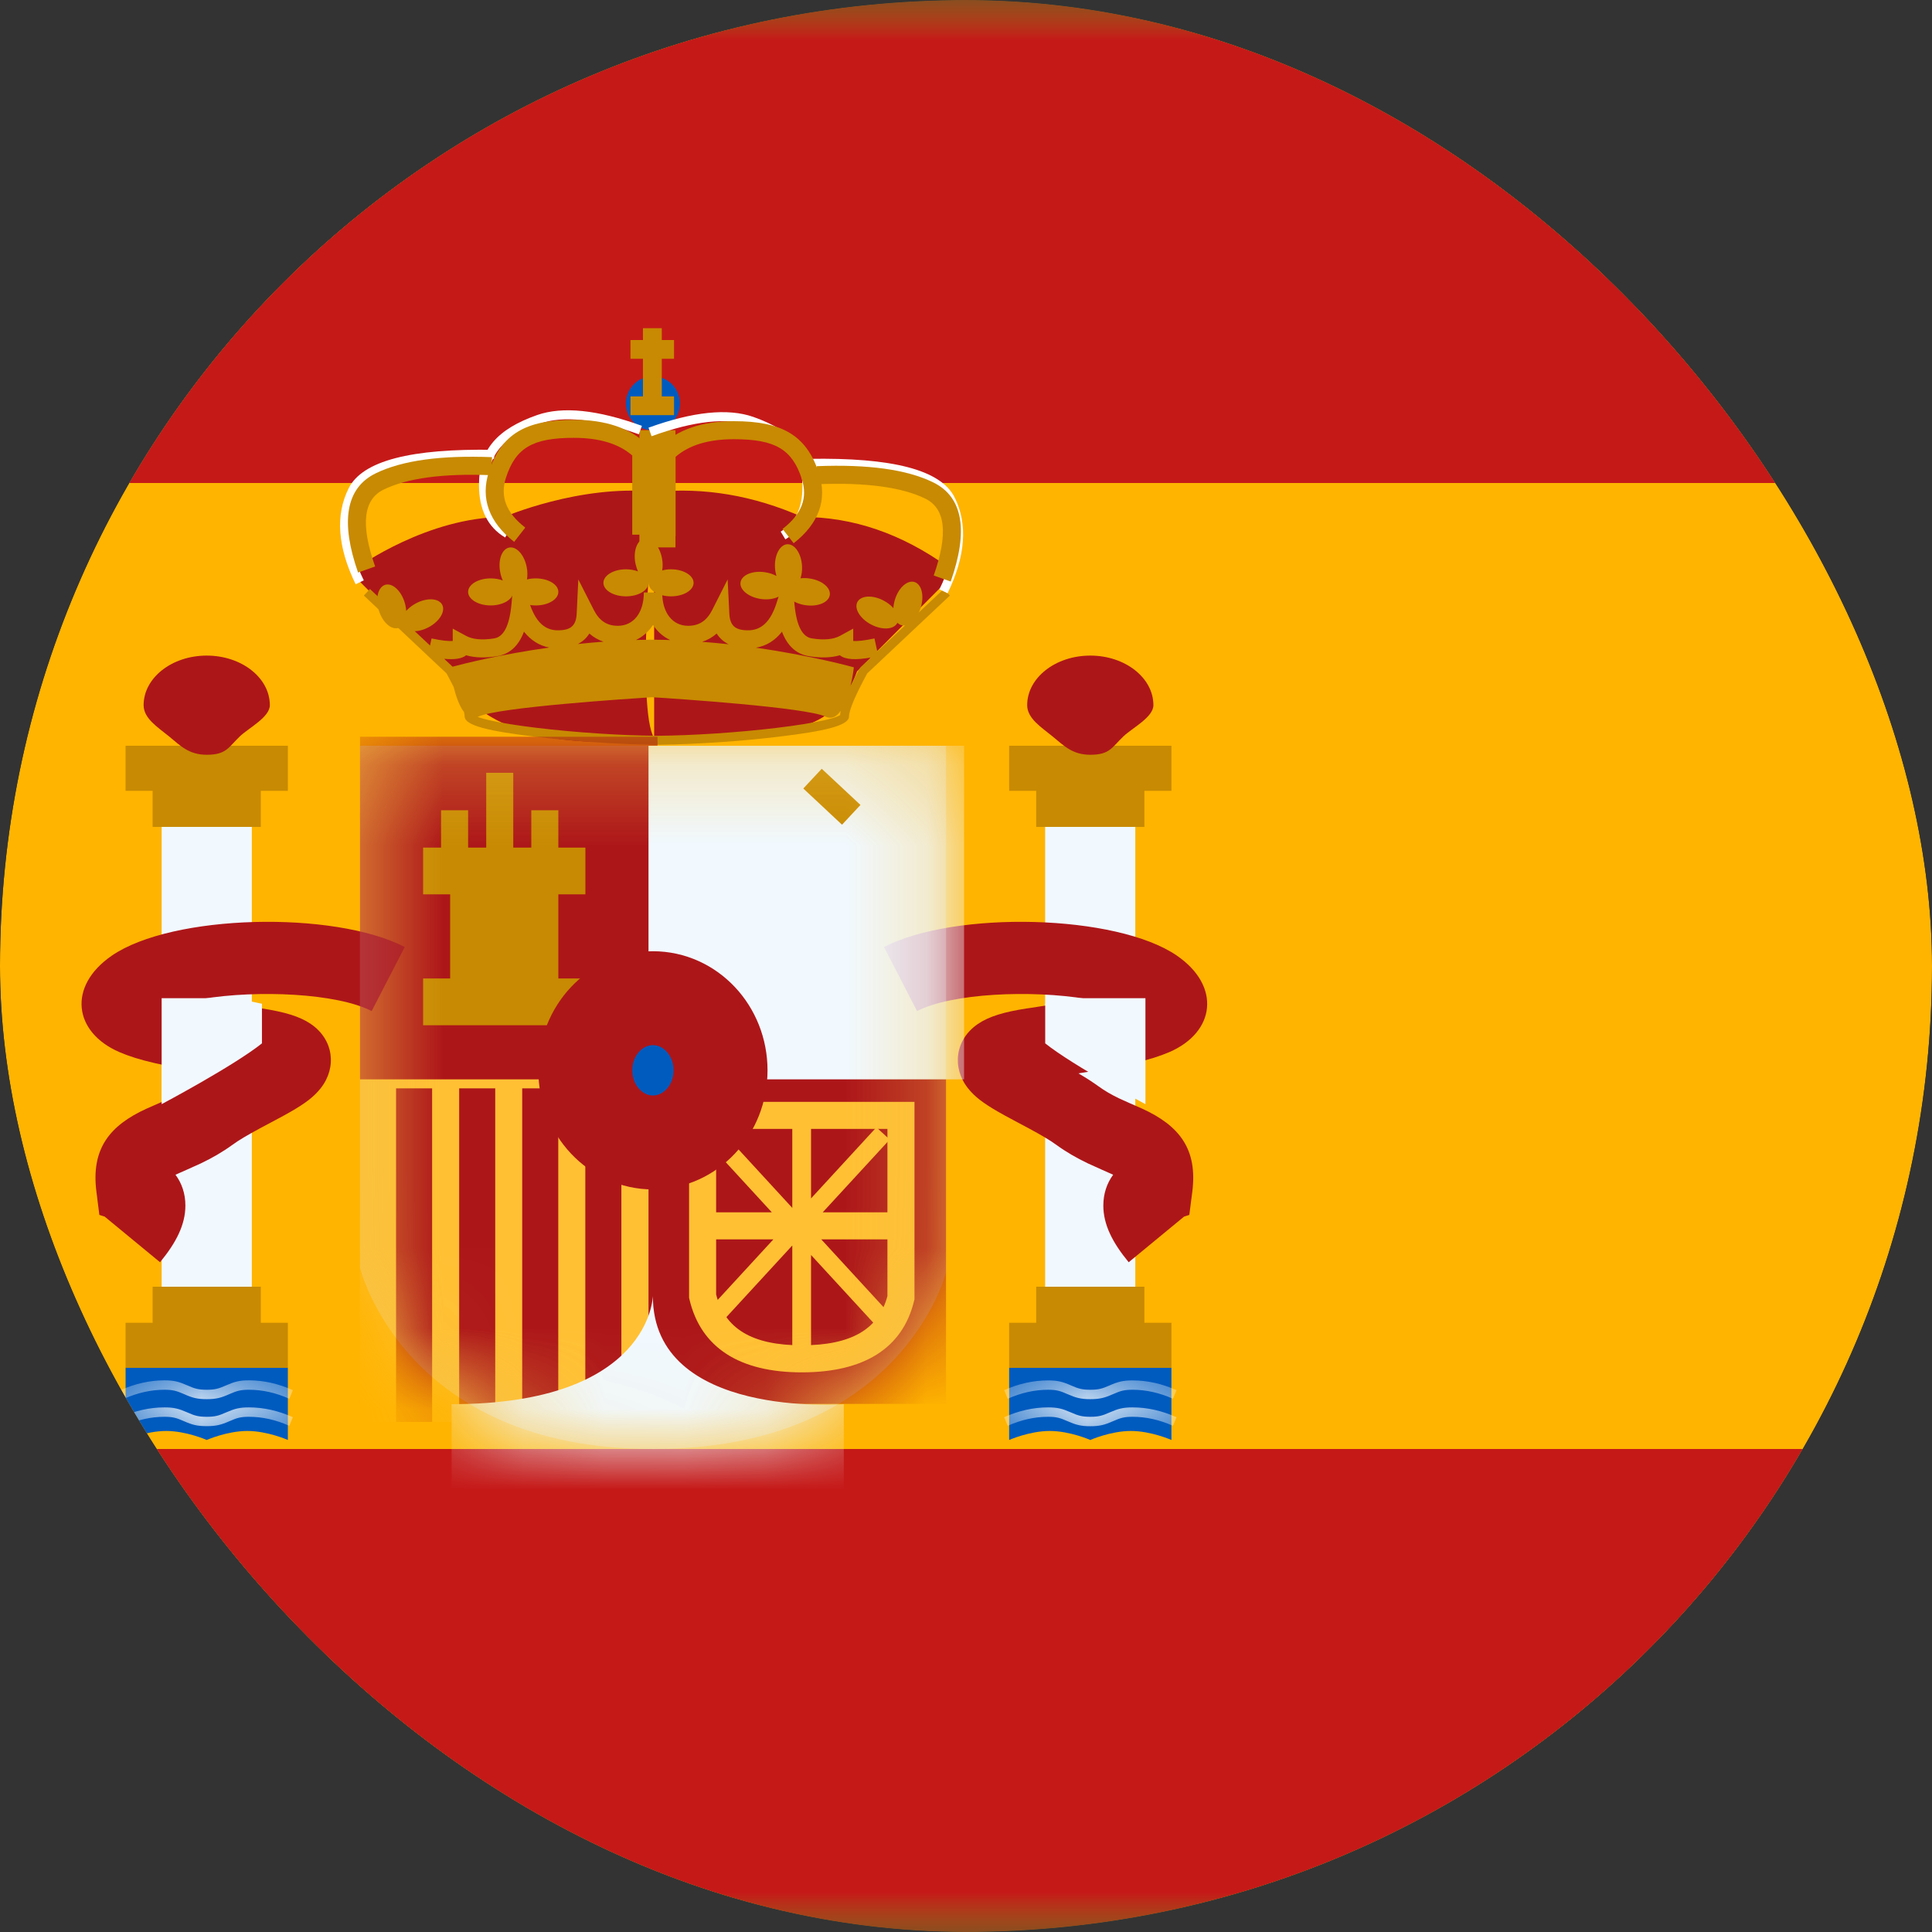 <svg width="24" height="24" viewBox="0 0 24 24" fill="none" xmlns="http://www.w3.org/2000/svg">
<rect x="0" y="0" width="24" height="24" fill="#333333" stroke="none"/>
<g clip-path="url(#clip0_349_14823)">
<mask id="mask0_349_14823" style="mask-type:alpha" maskUnits="userSpaceOnUse" x="-3" y="0" width="32" height="24">
<rect x="-3" width="32" height="24" fill="white"/>
</mask>
<g mask="url(#mask0_349_14823)">
<path fill-rule="evenodd" clip-rule="evenodd" d="M-3 0V24H29V0H-3Z" fill="#FFB400"/>
<mask id="mask1_349_14823" style="mask-type:alpha" maskUnits="userSpaceOnUse" x="-3" y="0" width="32" height="24">
<path fill-rule="evenodd" clip-rule="evenodd" d="M-3 0V24H29V0H-3Z" fill="white"/>
</mask>
<g mask="url(#mask1_349_14823)">
<path fill-rule="evenodd" clip-rule="evenodd" d="M-3 0V6H29V0H-3Z" fill="#C51918"/>
<path fill-rule="evenodd" clip-rule="evenodd" d="M-3 18V24H29V18H-3Z" fill="#C51918"/>
<rect x="2.008" y="10.272" width="1.12" height="5.824" fill="#F1F9FF"/>
<path fill-rule="evenodd" clip-rule="evenodd" d="M3.576 9.264H1.56V9.824H1.896V10.272H3.24V9.824H3.576V9.264Z" fill="#C88A02"/>
<path fill-rule="evenodd" clip-rule="evenodd" d="M3.24 16.432H3.576V16.992H1.56V16.432H1.896V15.984H3.24V16.432Z" fill="#C88A02"/>
<path fill-rule="evenodd" clip-rule="evenodd" d="M2.568 9.376C2.812 9.376 2.837 9.284 2.98 9.147C3.092 9.041 3.352 8.909 3.352 8.76C3.352 8.42 3.001 8.144 2.568 8.144C2.135 8.144 1.784 8.42 1.784 8.76C1.784 8.926 1.963 9.036 2.099 9.147C2.241 9.264 2.346 9.376 2.568 9.376Z" fill="#AD1619"/>
<path fill-rule="evenodd" clip-rule="evenodd" d="M1.56 16.992H3.576V17.888C3.576 17.888 3.324 17.776 3.072 17.776C2.82 17.776 2.568 17.888 2.568 17.888C2.568 17.888 2.316 17.776 2.064 17.776C1.812 17.776 1.56 17.888 1.56 17.888V16.992Z" fill="#005BBF"/>
<mask id="mask2_349_14823" style="mask-type:alpha" maskUnits="userSpaceOnUse" x="1" y="16" width="3" height="2">
<path fill-rule="evenodd" clip-rule="evenodd" d="M1.56 16.992H3.576V17.888C3.576 17.888 3.324 17.776 3.072 17.776C2.82 17.776 2.568 17.888 2.568 17.888C2.568 17.888 2.316 17.776 2.064 17.776C1.812 17.776 1.56 17.888 1.56 17.888V16.992Z" fill="white"/>
</mask>
<g mask="url(#mask2_349_14823)">
<path d="M1.541 17.712L1.497 17.605C1.679 17.524 1.861 17.483 2.043 17.483C2.161 17.483 2.223 17.5 2.328 17.546C2.419 17.587 2.467 17.6 2.568 17.6C2.668 17.6 2.716 17.587 2.808 17.546C2.913 17.5 2.974 17.483 3.092 17.483C3.274 17.483 3.457 17.524 3.638 17.605L3.594 17.712C3.426 17.637 3.259 17.6 3.092 17.6C2.991 17.6 2.944 17.613 2.852 17.654C2.747 17.7 2.686 17.716 2.568 17.716C2.45 17.716 2.388 17.7 2.284 17.654C2.192 17.613 2.144 17.6 2.043 17.6C1.876 17.6 1.709 17.637 1.541 17.712Z" fill="white"/>
<path d="M1.541 17.376L1.497 17.269C1.679 17.188 1.861 17.147 2.043 17.147C2.161 17.147 2.223 17.164 2.328 17.21C2.419 17.251 2.467 17.264 2.568 17.264C2.668 17.264 2.716 17.251 2.808 17.21C2.913 17.164 2.974 17.147 3.092 17.147C3.274 17.147 3.457 17.188 3.638 17.269L3.594 17.376C3.426 17.301 3.259 17.264 3.092 17.264C2.991 17.264 2.944 17.277 2.852 17.317C2.747 17.364 2.686 17.381 2.568 17.381C2.45 17.381 2.388 17.364 2.284 17.317C2.192 17.277 2.144 17.264 2.043 17.264C1.876 17.264 1.709 17.301 1.541 17.376Z" fill="white"/>
</g>
<rect x="12.983" y="10.272" width="1.12" height="5.824" fill="#F1F9FF"/>
<path fill-rule="evenodd" clip-rule="evenodd" d="M14.552 9.264H12.536V9.824H12.872V10.272H14.216V9.824H14.552V9.264Z" fill="#C88A02"/>
<path fill-rule="evenodd" clip-rule="evenodd" d="M14.216 16.432H14.552V16.992H12.536V16.432H12.872V15.984H14.216V16.432Z" fill="#C88A02"/>
<path fill-rule="evenodd" clip-rule="evenodd" d="M13.544 9.376C13.787 9.376 13.812 9.284 13.956 9.147C14.068 9.041 14.328 8.909 14.328 8.76C14.328 8.42 13.977 8.144 13.544 8.144C13.111 8.144 12.76 8.42 12.76 8.76C12.76 8.926 12.939 9.036 13.074 9.147C13.217 9.264 13.322 9.376 13.544 9.376Z" fill="#AD1619"/>
<path fill-rule="evenodd" clip-rule="evenodd" d="M12.536 16.992H14.552V17.888C14.552 17.888 14.3 17.776 14.048 17.776C13.796 17.776 13.544 17.888 13.544 17.888C13.544 17.888 13.292 17.776 13.04 17.776C12.788 17.776 12.536 17.888 12.536 17.888V16.992Z" fill="#005BBF"/>
<mask id="mask3_349_14823" style="mask-type:alpha" maskUnits="userSpaceOnUse" x="12" y="16" width="3" height="2">
<path fill-rule="evenodd" clip-rule="evenodd" d="M12.536 16.992H14.552V17.888C14.552 17.888 14.3 17.776 14.048 17.776C13.796 17.776 13.544 17.888 13.544 17.888C13.544 17.888 13.292 17.776 13.04 17.776C12.788 17.776 12.536 17.888 12.536 17.888V16.992Z" fill="white"/>
</mask>
<g mask="url(#mask3_349_14823)">
<path d="M12.518 17.712L12.474 17.605C12.655 17.524 12.837 17.483 13.02 17.483C13.138 17.483 13.199 17.5 13.304 17.546C13.396 17.587 13.444 17.6 13.544 17.6C13.645 17.6 13.692 17.587 13.784 17.546C13.889 17.5 13.951 17.483 14.069 17.483C14.251 17.483 14.433 17.524 14.615 17.605L14.571 17.712C14.403 17.637 14.236 17.6 14.069 17.6C13.968 17.6 13.92 17.613 13.828 17.654C13.724 17.7 13.662 17.717 13.544 17.717C13.426 17.717 13.365 17.7 13.26 17.654C13.168 17.613 13.12 17.6 13.02 17.6C12.853 17.6 12.686 17.637 12.518 17.712Z" fill="white"/>
<path d="M12.518 17.376L12.474 17.269C12.655 17.188 12.837 17.148 13.02 17.148C13.138 17.148 13.199 17.164 13.304 17.21C13.396 17.251 13.444 17.264 13.544 17.264C13.645 17.264 13.692 17.251 13.784 17.21C13.889 17.164 13.951 17.148 14.069 17.148C14.251 17.148 14.433 17.188 14.615 17.269L14.571 17.376C14.403 17.301 14.236 17.264 14.069 17.264C13.968 17.264 13.92 17.277 13.828 17.318C13.724 17.364 13.662 17.381 13.544 17.381C13.426 17.381 13.365 17.364 13.26 17.318C13.168 17.277 13.12 17.264 13.02 17.264C12.853 17.264 12.686 17.301 12.518 17.376Z" fill="white"/>
</g>
<path fill-rule="evenodd" clip-rule="evenodd" d="M1.988 15.68C2.19 15.435 2.303 15.212 2.303 14.976C2.303 14.827 2.258 14.698 2.18 14.593L2.194 14.587C2.192 14.587 2.415 14.49 2.493 14.453C2.637 14.384 2.764 14.311 2.888 14.221C2.967 14.163 3.073 14.101 3.234 14.014C3.262 13.999 3.338 13.959 3.386 13.933L3.427 13.911C3.505 13.87 3.564 13.837 3.618 13.806C3.787 13.708 3.899 13.627 3.984 13.518C4.187 13.261 4.145 12.913 3.861 12.72C3.722 12.625 3.534 12.571 3.259 12.528L3.203 12.52C3.109 12.505 2.928 12.477 2.866 12.467C2.734 12.447 2.617 12.427 2.512 12.409C3.201 12.295 4.184 12.337 4.617 12.56L5.028 11.764C4.146 11.309 2.138 11.355 1.388 11.872C0.838 12.251 0.912 12.823 1.484 13.07C1.723 13.173 2.035 13.242 2.612 13.334C2.516 13.39 2.435 13.442 2.361 13.496C2.285 13.551 2.204 13.598 2.105 13.645C2.058 13.668 1.919 13.729 1.855 13.757L1.855 13.757L1.855 13.757L1.823 13.771C1.356 13.983 1.13 14.276 1.198 14.806L1.234 15.092L1.3 15.113L1.988 15.68ZM1.411 14.939L1.41 14.943L1.411 14.94L1.411 14.939ZM13.706 14.976C13.706 15.212 13.819 15.435 14.021 15.68L14.709 15.113L14.774 15.092L14.811 14.806C14.879 14.276 14.652 13.983 14.186 13.771L14.154 13.757C14.09 13.729 13.951 13.668 13.903 13.645C13.805 13.598 13.724 13.551 13.648 13.496C13.573 13.442 13.493 13.39 13.397 13.334C13.974 13.242 14.285 13.173 14.525 13.07C15.097 12.823 15.171 12.251 14.621 11.872C13.871 11.355 11.863 11.309 10.981 11.764L11.392 12.56C11.825 12.337 12.808 12.295 13.496 12.409C13.392 12.427 13.274 12.447 13.143 12.467C13.081 12.477 12.9 12.505 12.806 12.52L12.749 12.528C12.474 12.571 12.287 12.625 12.148 12.72C11.864 12.913 11.822 13.261 12.024 13.518C12.11 13.627 12.222 13.708 12.391 13.806C12.445 13.837 12.504 13.87 12.582 13.911L12.623 13.933C12.671 13.959 12.747 13.999 12.775 14.014C12.936 14.101 13.042 14.163 13.121 14.221C13.245 14.311 13.372 14.384 13.516 14.453C13.594 14.49 13.816 14.587 13.815 14.587L13.828 14.593C13.751 14.698 13.706 14.827 13.706 14.976Z" fill="#AD1619"/>
<path d="M2.923 12.4L3.254 12.469V12.961C2.902 13.242 2.008 13.716 2.008 13.716V12.4H2.923Z" fill="#F1F9FF"/>
<path d="M13.314 12.4L12.984 12.468V12.961C13.336 13.242 14.229 13.716 14.229 13.716V12.4H13.314Z" fill="#F1F9FF"/>
<path fill-rule="evenodd" clip-rule="evenodd" d="M11.775 7.206V7.042C11.2 6.629 10.596 6.422 9.966 6.422C9.361 6.155 8.749 6.051 8.13 6.111C8.13 6.109 8.13 6.108 8.13 6.108C7.199 6.017 6.261 6.422 6.261 6.422C5.315 6.422 4.451 7.042 4.451 7.042V7.206L5.581 8.341C5.581 8.341 5.899 9.433 8.126 9.176V9.179C8.126 9.179 9.6 9.139 9.704 9.104C9.745 9.091 9.788 9.078 9.831 9.065C10.12 8.981 10.45 8.885 10.646 8.341L11.775 7.206ZM8.126 6.156C8.095 6.521 7.909 8.817 8.126 9.169V6.156Z" fill="#AD1619"/>
<path fill-rule="evenodd" clip-rule="evenodd" d="M5.313 8.15L5.314 8.146L4.52 7.398L4.596 7.317L5.342 8.019L5.361 7.931C5.483 7.957 5.572 7.967 5.624 7.962V7.809L5.79 7.899C5.871 7.943 5.987 7.955 6.141 7.93C6.253 7.911 6.329 7.78 6.354 7.502L6.404 6.939L6.573 7.478C6.649 7.722 6.765 7.83 6.93 7.83C7.092 7.83 7.157 7.771 7.164 7.621L7.184 7.198L7.376 7.576C7.445 7.712 7.54 7.774 7.675 7.774C7.869 7.774 7.998 7.613 7.998 7.36H8.002H8.222H8.226C8.226 7.613 8.355 7.774 8.548 7.774C8.684 7.774 8.779 7.712 8.848 7.576L9.039 7.198L9.06 7.621C9.067 7.771 9.132 7.83 9.293 7.83C9.459 7.83 9.575 7.722 9.651 7.478L9.819 6.939L9.869 7.502C9.894 7.78 9.97 7.911 10.083 7.93C10.236 7.955 10.353 7.943 10.434 7.899L10.599 7.809V7.962C10.651 7.967 10.741 7.957 10.863 7.931L10.898 8.093L11.723 7.317L11.8 7.398L10.773 8.365C10.623 8.641 10.547 8.823 10.547 8.899C10.547 9.014 10.247 9.083 9.661 9.153C9.201 9.208 8.659 9.245 8.216 9.251V9.252L8.16 9.252L8.104 9.252V9.251C7.66 9.245 7.118 9.208 6.659 9.153C6.073 9.083 5.772 9.014 5.772 8.899C5.772 8.885 5.769 8.866 5.764 8.845C5.705 8.769 5.663 8.646 5.636 8.535C5.61 8.483 5.58 8.426 5.547 8.365L5.319 8.151L5.313 8.15ZM10.819 8.168C10.636 8.2 10.503 8.197 10.433 8.14C10.323 8.172 10.194 8.175 10.047 8.151C9.89 8.125 9.78 8.021 9.714 7.847C9.628 7.957 9.52 8.024 9.39 8.046C10.106 8.148 10.607 8.29 10.607 8.29C10.607 8.29 10.595 8.398 10.565 8.523C10.597 8.458 10.634 8.384 10.679 8.304L10.689 8.29L10.819 8.168ZM9.051 8.003C8.989 7.972 8.939 7.928 8.903 7.87C8.85 7.917 8.789 7.951 8.722 7.973C8.834 7.981 8.944 7.992 9.051 8.003ZM8.326 7.951C8.238 7.91 8.166 7.846 8.112 7.763C8.058 7.845 7.986 7.91 7.9 7.95C7.951 7.949 8.002 7.948 8.054 7.947V7.946L8.117 7.947L8.144 7.947V7.947C8.205 7.947 8.265 7.949 8.326 7.951ZM5.622 8.282L5.518 8.184C5.643 8.196 5.736 8.184 5.791 8.14C5.9 8.172 6.029 8.175 6.177 8.151C6.334 8.125 6.443 8.021 6.509 7.847C6.593 7.953 6.698 8.02 6.823 8.044C6.205 8.131 5.744 8.249 5.622 8.282ZM7.497 7.971C7.389 7.979 7.283 7.989 7.179 8C7.239 7.969 7.286 7.926 7.321 7.87C7.373 7.916 7.432 7.95 7.497 7.971ZM10.252 8.901C10.331 8.938 10.394 8.901 10.444 8.83C10.44 8.85 10.437 8.868 10.436 8.884C10.429 8.888 10.419 8.893 10.406 8.899C10.369 8.914 10.313 8.931 10.239 8.947C10.095 8.98 9.89 9.013 9.647 9.042C9.173 9.099 8.608 9.137 8.16 9.14C7.711 9.137 7.147 9.099 6.672 9.042C6.429 9.013 6.224 8.98 6.08 8.947C6.019 8.933 5.969 8.919 5.933 8.906C5.937 8.905 5.941 8.903 5.945 8.901C6.19 8.786 7.813 8.679 8.1 8.661C8.397 8.679 10.008 8.787 10.252 8.901ZM10.561 8.881L10.56 8.882L10.561 8.881L10.561 8.881L10.561 8.881Z" fill="#C88A02"/>
<path fill-rule="evenodd" clip-rule="evenodd" d="M8.111 5.347C8.297 5.347 8.447 5.197 8.447 5.011C8.447 4.826 8.297 4.675 8.111 4.675C7.926 4.675 7.775 4.826 7.775 5.011C7.775 5.197 7.926 5.347 8.111 5.347Z" fill="#005BBF"/>
<path fill-rule="evenodd" clip-rule="evenodd" d="M7.893 6.997C7.901 7.034 7.912 7.068 7.926 7.098C7.882 7.082 7.831 7.072 7.776 7.072C7.621 7.072 7.496 7.148 7.496 7.24C7.496 7.333 7.621 7.408 7.776 7.408C7.927 7.408 8.05 7.337 8.056 7.247C8.062 7.337 8.185 7.408 8.335 7.408C8.49 7.408 8.616 7.333 8.616 7.24C8.616 7.148 8.49 7.072 8.335 7.072C8.297 7.072 8.26 7.077 8.226 7.086C8.234 7.04 8.234 6.987 8.223 6.933C8.194 6.781 8.096 6.672 8.005 6.69C7.914 6.708 7.864 6.845 7.893 6.997ZM6.246 7.211C6.232 7.181 6.221 7.146 6.214 7.109C6.184 6.957 6.234 6.82 6.325 6.802C6.416 6.784 6.514 6.893 6.543 7.045C6.554 7.099 6.554 7.152 6.546 7.198C6.58 7.189 6.617 7.185 6.656 7.185C6.81 7.185 6.936 7.26 6.936 7.353C6.936 7.445 6.81 7.521 6.656 7.521C6.501 7.521 6.376 7.445 6.376 7.353L6.376 7.348L6.375 7.347L6.375 7.353C6.375 7.445 6.25 7.521 6.095 7.521C5.941 7.521 5.815 7.445 5.815 7.353C5.815 7.26 5.941 7.185 6.095 7.185C6.151 7.185 6.203 7.194 6.246 7.211ZM9.754 7.313C9.741 7.405 9.606 7.462 9.453 7.441C9.3 7.419 9.186 7.327 9.199 7.235C9.212 7.143 9.347 7.086 9.5 7.108C9.555 7.116 9.605 7.132 9.645 7.155C9.636 7.123 9.629 7.087 9.627 7.049C9.619 6.895 9.688 6.766 9.78 6.761C9.873 6.756 9.955 6.877 9.963 7.032C9.966 7.087 9.959 7.139 9.944 7.184C9.979 7.18 10.016 7.18 10.055 7.186C10.208 7.207 10.321 7.299 10.308 7.391C10.295 7.483 10.161 7.54 10.008 7.518C9.855 7.497 9.741 7.405 9.754 7.313L9.755 7.308L9.754 7.308L9.754 7.313ZM10.82 7.757C10.956 7.83 11.102 7.822 11.146 7.74L11.148 7.736C11.162 7.75 11.178 7.76 11.196 7.766C11.285 7.793 11.393 7.695 11.438 7.547C11.484 7.399 11.448 7.257 11.36 7.23C11.271 7.203 11.162 7.301 11.117 7.449C11.106 7.485 11.1 7.521 11.098 7.555C11.068 7.519 11.026 7.487 10.977 7.461C10.841 7.388 10.695 7.396 10.651 7.478C10.608 7.559 10.683 7.685 10.82 7.757ZM5.324 7.792C5.188 7.864 5.042 7.857 4.998 7.775C4.998 7.773 4.997 7.772 4.996 7.77C4.983 7.784 4.967 7.795 4.948 7.8C4.86 7.828 4.751 7.73 4.706 7.582C4.661 7.434 4.696 7.292 4.785 7.265C4.873 7.238 4.982 7.336 5.027 7.484C5.038 7.52 5.044 7.555 5.046 7.589C5.077 7.554 5.118 7.521 5.167 7.495C5.303 7.422 5.449 7.43 5.493 7.512C5.536 7.594 5.461 7.719 5.324 7.792Z" fill="#C88A02"/>
<path fill-rule="evenodd" clip-rule="evenodd" d="M7.987 4.077H8.221V4.224H8.373V4.457H8.221V4.924H8.373V5.157H7.832V4.924H7.987V4.457H7.832V4.224H7.987V4.077Z" fill="#C88A02"/>
<rect x="7.943" y="5.344" width="0.448" height="1.456" fill="#C88A02"/>
<path d="M6.14 5.588L6.138 5.7C5.145 5.683 4.575 5.827 4.431 6.116C4.281 6.415 4.309 6.778 4.519 7.209L4.418 7.258C4.194 6.798 4.164 6.399 4.331 6.066C4.502 5.723 5.105 5.57 6.14 5.588Z" fill="white"/>
<path d="M6.332 6.581L6.275 6.677C6.058 6.548 5.95 6.328 5.95 6.024C5.95 5.587 6.175 5.331 6.672 5.156C6.99 5.045 7.423 5.09 7.974 5.29L7.936 5.395C7.407 5.204 6.998 5.16 6.71 5.262C6.253 5.423 6.062 5.64 6.062 6.024C6.062 6.29 6.152 6.473 6.332 6.581Z" fill="white"/>
<path d="M4.66 7.037L4.448 7.112C4.229 6.487 4.292 6.063 4.667 5.88C4.997 5.719 5.478 5.654 6.112 5.679L6.103 5.903C5.503 5.879 5.056 5.94 4.765 6.082C4.519 6.202 4.473 6.507 4.66 7.037Z" fill="#C88A02"/>
<path d="M7.129 5.439C6.617 5.439 6.406 5.563 6.286 5.932C6.21 6.166 6.284 6.367 6.525 6.554L6.387 6.731C6.076 6.488 5.966 6.192 6.073 5.862C6.226 5.393 6.527 5.215 7.129 5.215C7.523 5.215 7.831 5.318 8.045 5.529L8.078 5.562V6.642H7.854V5.658C7.687 5.513 7.447 5.439 7.129 5.439Z" fill="#C88A02"/>
<path d="M10.048 5.7L10.05 5.812C11.043 5.794 11.613 5.939 11.758 6.228C11.907 6.527 11.879 6.89 11.67 7.321L11.771 7.37C11.994 6.91 12.025 6.511 11.858 6.178C11.686 5.835 11.083 5.682 10.048 5.7Z" fill="white"/>
<path d="M9.698 6.604L9.756 6.7C9.972 6.571 10.08 6.351 10.08 6.047C10.08 5.611 9.855 5.355 9.358 5.179C9.04 5.068 8.607 5.114 8.056 5.313L8.094 5.419C8.623 5.227 9.032 5.184 9.321 5.285C9.777 5.446 9.968 5.663 9.968 6.047C9.968 6.314 9.878 6.497 9.698 6.604Z" fill="white"/>
<path d="M11.599 7.149L11.81 7.224C12.03 6.599 11.967 6.175 11.592 5.992C11.262 5.831 10.781 5.766 10.146 5.791L10.155 6.015C10.756 5.991 11.203 6.052 11.494 6.194C11.74 6.314 11.785 6.619 11.599 7.149Z" fill="#C88A02"/>
<path d="M9.117 5.456C9.629 5.456 9.84 5.581 9.96 5.949C10.036 6.184 9.962 6.384 9.721 6.571L9.859 6.748C10.17 6.506 10.28 6.209 10.173 5.879C10.02 5.41 9.719 5.232 9.117 5.232C8.723 5.232 8.415 5.336 8.201 5.547L8.168 5.579V6.659H8.392V5.675C8.559 5.53 8.799 5.456 9.117 5.456Z" fill="#C88A02"/>
<path opacity="0.3" fill-rule="evenodd" clip-rule="evenodd" d="M4.472 9.264H11.752V15.805C11.752 15.805 11.211 18 8.112 18C5.012 18 4.472 15.747 4.472 15.747V9.264Z" fill="#E1E5E8"/>
<mask id="mask4_349_14823" style="mask-type:alpha" maskUnits="userSpaceOnUse" x="4" y="9" width="8" height="10">
<path fill-rule="evenodd" clip-rule="evenodd" d="M4.472 9.264H11.752V15.805C11.752 15.805 11.211 18 8.112 18C5.012 18 4.472 15.747 4.472 15.747V9.264Z" fill="white"/>
</mask>
<g mask="url(#mask4_349_14823)">
<rect x="4.472" y="13.296" width="3.696" height="4.368" fill="#FFC034"/>
<rect x="4.92" y="13.52" width="0.448" height="4.144" fill="#AD1619"/>
<rect x="6.487" y="13.52" width="0.448" height="4.144" fill="#AD1619"/>
<rect x="5.704" y="13.52" width="0.448" height="4.144" fill="#AD1619"/>
<rect x="7.271" y="13.52" width="0.448" height="4.144" fill="#AD1619"/>
<rect x="4.472" y="9.152" width="3.696" height="4.256" fill="#AD1619"/>
<rect x="8.056" y="13.184" width="3.696" height="4.256" fill="#AD1619"/>
<rect x="8.056" y="9.264" width="3.92" height="4.144" fill="#F1F9FF"/>
<path fill-rule="evenodd" clip-rule="evenodd" d="M6.04 9.6H6.376V10.529H6.6V10.065H6.936V10.529H7.272V11.11H6.936V12.155H7.272V12.736H5.256V12.155H5.592V11.11H5.256V10.529H5.479V10.065H5.815V10.529H6.04V9.6Z" fill="#C88A02"/>
<path d="M9.979 9.795L10.208 9.55L10.689 9.999L10.46 10.245L9.979 9.795Z" fill="#C88A02"/>
<path fill-rule="evenodd" clip-rule="evenodd" d="M11.36 16.14V13.688H8.56V16.12L8.564 16.139C8.706 16.743 9.188 17.048 9.96 17.048C10.73 17.048 11.213 16.751 11.355 16.16L11.36 16.14ZM9.96 16.712C9.341 16.712 9.003 16.504 8.896 16.08V14.024H11.024V16.1C10.916 16.509 10.579 16.712 9.96 16.712Z" fill="#FFC034"/>
<path fill-rule="evenodd" clip-rule="evenodd" d="M10.075 13.893H9.842V15.005L8.922 14.004L8.757 14.156L9.588 15.06H8.835V15.396H9.414H9.607L8.756 16.321L8.921 16.473L9.842 15.472V16.772H10.075V15.59L10.887 16.473L11.052 16.321L10.202 15.396H11.151V15.06H10.22L11.052 14.156L10.887 14.004L10.075 14.887V13.893Z" fill="#FFC034"/>
<path fill-rule="evenodd" clip-rule="evenodd" d="M10.482 17.443C10.482 17.443 8.11 17.629 8.11 16.099C8.11 16.099 8.087 17.443 5.61 17.443V18.651H10.482V17.443Z" fill="#F1F9FF"/>
<path fill-rule="evenodd" clip-rule="evenodd" d="M8.111 14.192C8.575 14.192 8.951 13.791 8.951 13.296C8.951 12.801 8.575 12.4 8.111 12.4C7.648 12.4 7.271 12.801 7.271 13.296C7.271 13.791 7.648 14.192 8.111 14.192Z" fill="#005BBF" stroke="#AD1619" stroke-width="1.167"/>
</g>
</g>
</g>
</g>
<defs>
<clipPath id="clip0_349_14823">
<rect width="24" height="24" rx="12" fill="white"/>
</clipPath>
</defs>
</svg>
